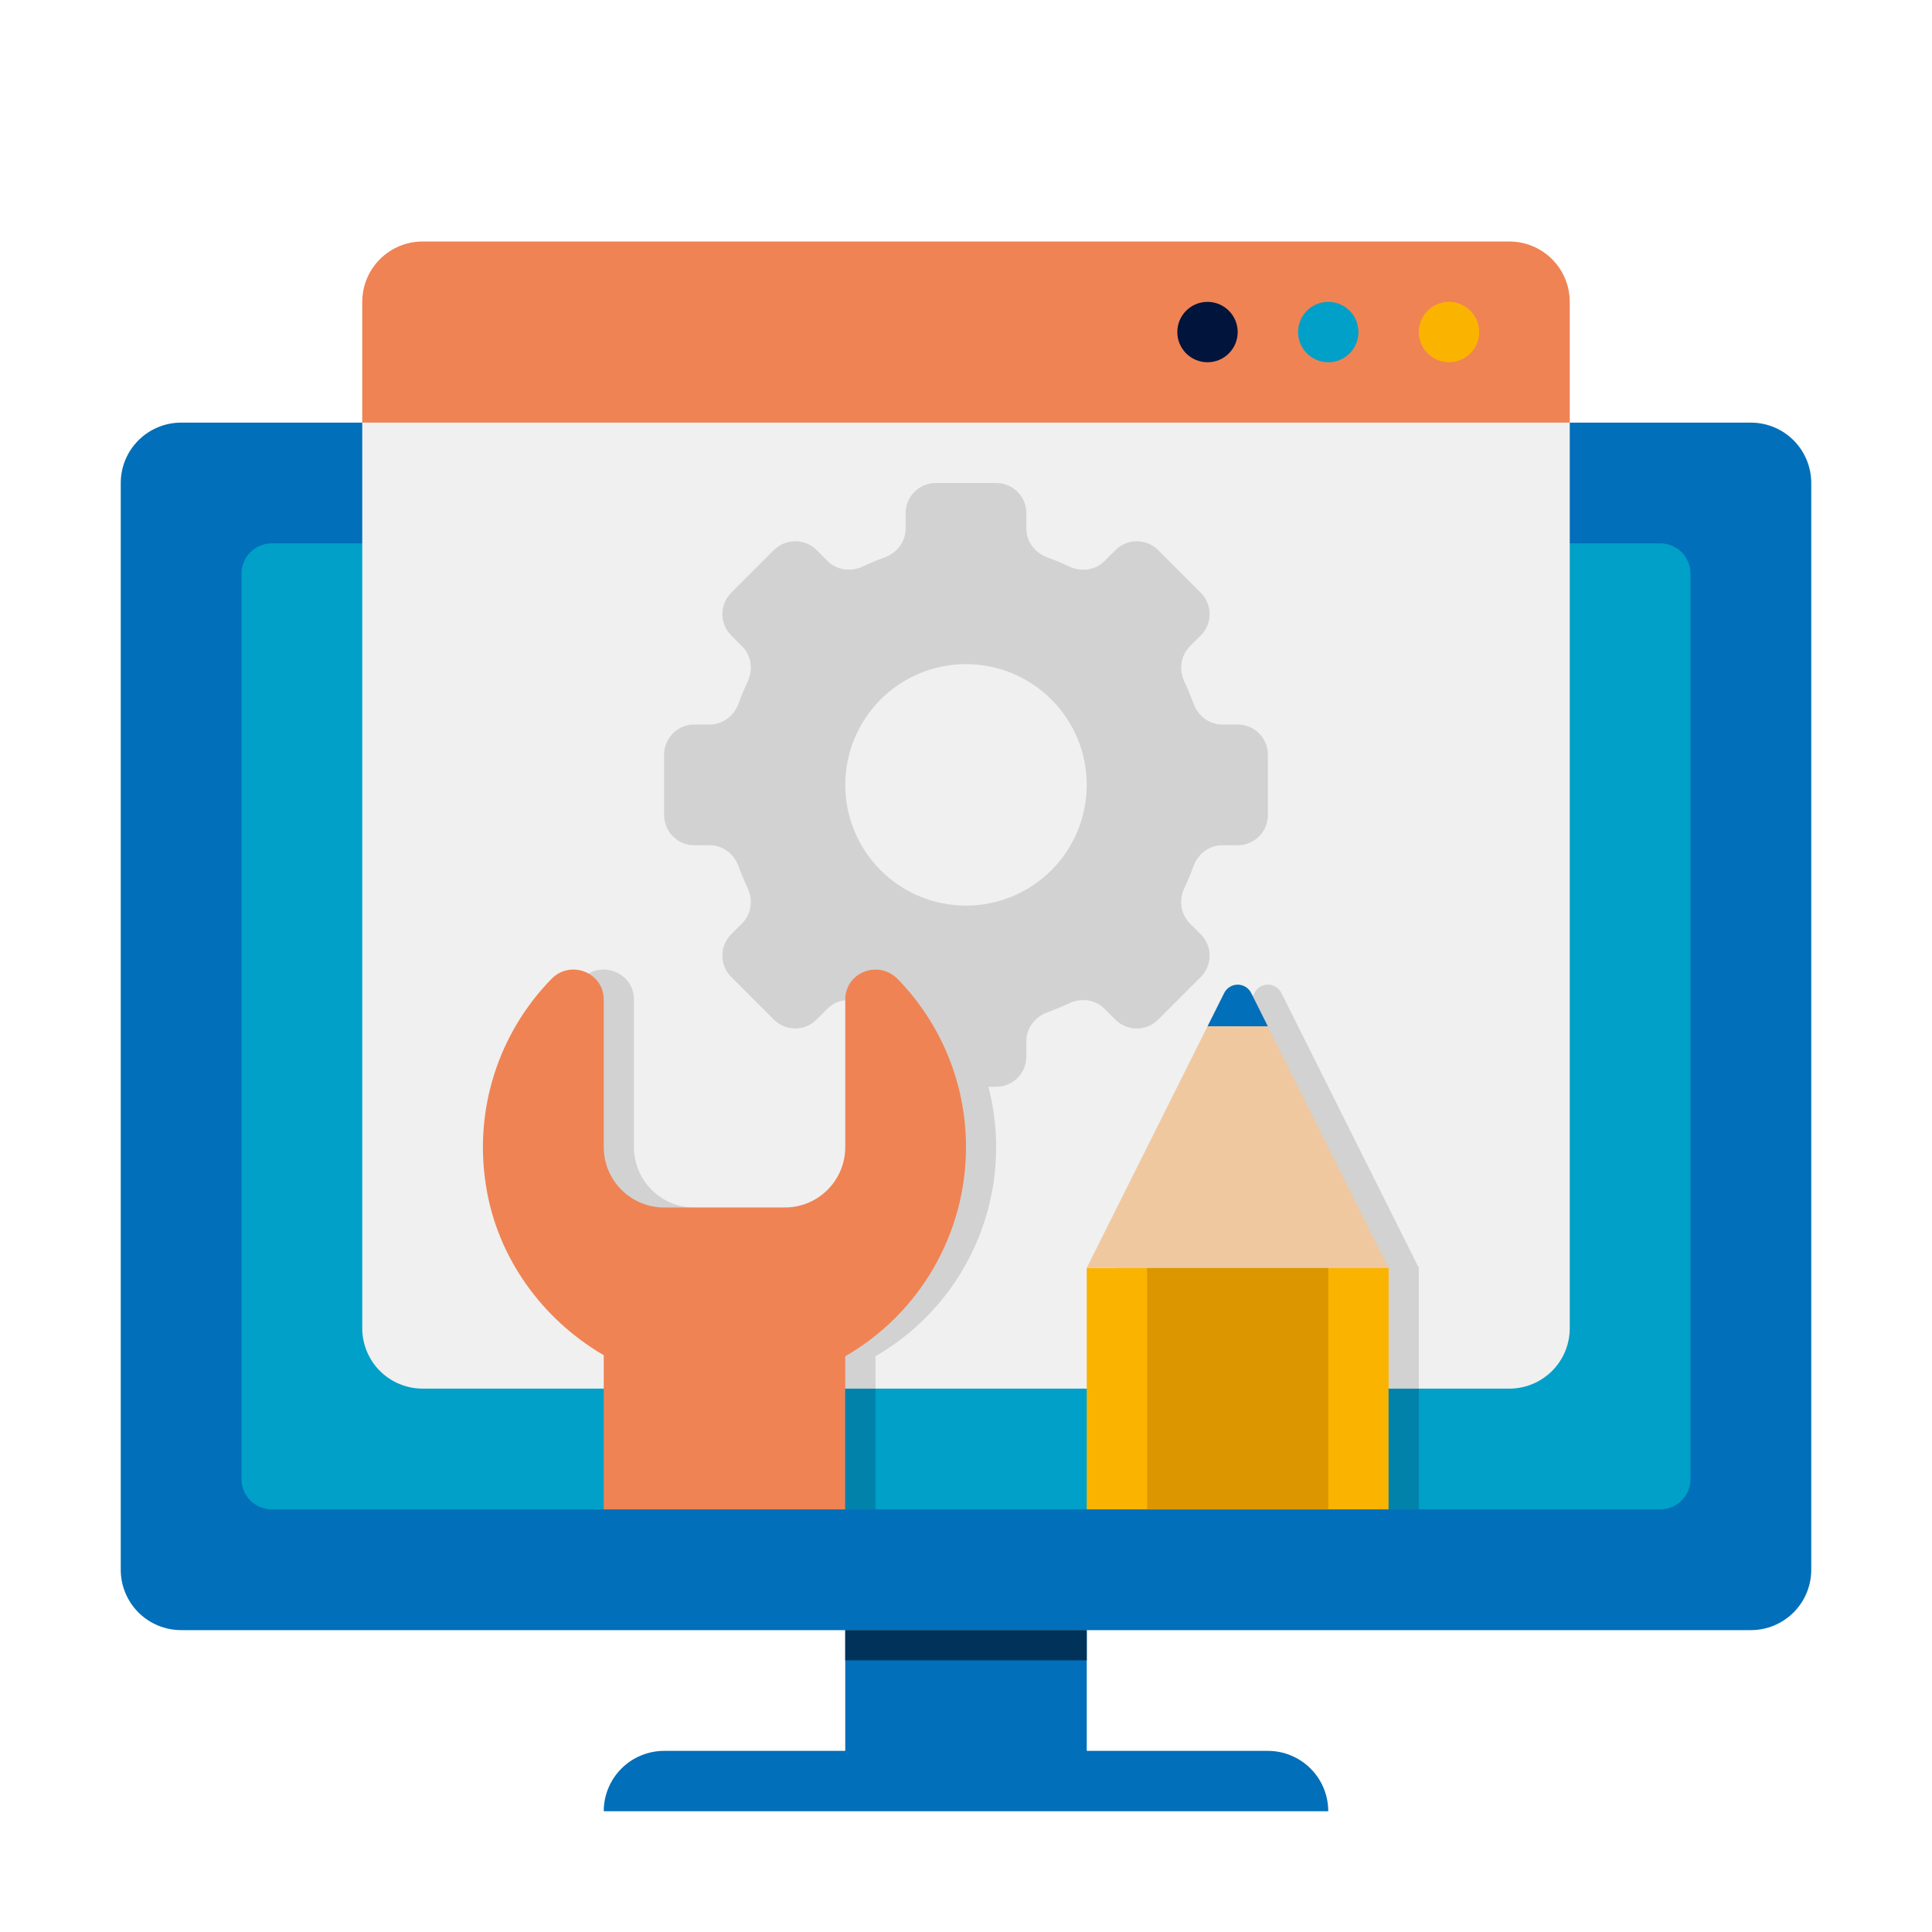 <svg width="512" height="512" viewBox="0 0 512 512" fill="none" xmlns="http://www.w3.org/2000/svg">
<path d="M48 432H464C468.243 432 472.313 430.314 475.314 427.314C478.314 424.313 480 420.243 480 416V128C480 123.757 478.314 119.687 475.314 116.686C472.313 113.686 468.243 112 464 112H48C43.757 112 39.687 113.686 36.686 116.686C33.686 119.687 32 123.757 32 128V416C32 420.243 33.686 424.313 36.686 427.314C39.687 430.314 43.757 432 48 432Z" fill="#016FB9"/>
<path d="M72 400H440C442.122 400 444.157 399.157 445.657 397.657C447.157 396.157 448 394.122 448 392V152C448 149.878 447.157 147.843 445.657 146.343C444.157 144.843 442.122 144 440 144H72C69.878 144 67.843 144.843 66.343 146.343C64.843 147.843 64 149.878 64 152V392C64 394.122 64.843 396.157 66.343 397.657C67.843 399.157 69.878 400 72 400Z" fill="#00A0C8"/>
<path d="M288 464H224V432H288V464ZM160 480H352C352 475.757 350.314 471.687 347.314 468.686C344.313 465.686 340.243 464 336 464H176C171.757 464 167.687 465.686 164.686 468.686C161.686 471.687 160 475.757 160 480Z" fill="#016FB9"/>
<path d="M288 440H224V432H288V440Z" fill="#00325A"/>
<path d="M400 368H112C107.757 368 103.687 366.314 100.686 363.314C97.686 360.313 96 356.243 96 352V112H416V352C416 356.243 414.314 360.313 411.314 363.314C408.313 366.314 404.243 368 400 368Z" fill="#F0F0F0"/>
<path d="M332.424 263.152L296 336V368H376V336L339.576 263.152C339.243 262.488 338.733 261.931 338.101 261.541C337.47 261.151 336.742 260.944 336 260.944C335.258 260.944 334.53 261.151 333.899 261.541C333.267 261.931 332.757 262.488 332.424 263.152ZM232 368V359.424C240.43 354.559 247.639 347.834 253.076 339.761C258.513 331.688 262.036 322.481 263.377 312.84C264.717 303.199 263.839 293.38 260.809 284.13C257.78 274.88 252.679 266.444 245.896 259.464C240.824 254.248 232 257.656 232 264.928V304C232 308.243 230.314 312.313 227.314 315.314C224.313 318.314 220.243 320 216 320H184C179.757 320 175.687 318.314 172.686 315.314C169.686 312.313 168 308.243 168 304V264.936C168 257.688 159.192 254.24 154.136 259.432C147.16 266.578 141.957 275.26 138.946 284.782C135.935 294.303 135.2 304.399 136.8 314.256C139.776 333.392 151.776 349.672 168 359.152V368H232Z" fill="#D2D2D2"/>
<path d="M328 192H323.888C320.376 192 317.44 189.664 316.248 186.36C315.559 184.443 314.777 182.561 313.904 180.72C312.4 177.544 312.832 173.8 315.312 171.32L318.224 168.408C318.968 167.666 319.557 166.784 319.96 165.814C320.362 164.843 320.57 163.803 320.57 162.752C320.57 161.701 320.362 160.661 319.96 159.69C319.557 158.72 318.968 157.838 318.224 157.096L306.912 145.784C306.17 145.04 305.288 144.451 304.318 144.048C303.347 143.646 302.307 143.438 301.256 143.438C300.205 143.438 299.165 143.646 298.194 144.048C297.224 144.451 296.342 145.04 295.6 145.784L292.688 148.696C290.2 151.184 286.464 151.608 283.288 150.104C281.445 149.236 279.563 148.454 277.648 147.76C274.336 146.568 272 143.624 272 140.112V136C272 133.878 271.157 131.843 269.657 130.343C268.157 128.843 266.122 128 264 128H248C245.878 128 243.843 128.843 242.343 130.343C240.843 131.843 240 133.878 240 136V140.112C240 143.624 237.664 146.56 234.36 147.752C232.443 148.441 230.561 149.223 228.72 150.096C225.544 151.6 221.8 151.168 219.32 148.688L216.408 145.776C215.666 145.032 214.784 144.443 213.814 144.04C212.843 143.638 211.803 143.43 210.752 143.43C209.701 143.43 208.661 143.638 207.69 144.04C206.72 144.443 205.838 145.032 205.096 145.776L193.784 157.088C193.04 157.83 192.451 158.712 192.048 159.682C191.646 160.653 191.438 161.693 191.438 162.744C191.438 163.795 191.646 164.835 192.048 165.806C192.451 166.776 193.04 167.658 193.784 168.4L196.696 171.312C199.184 173.8 199.608 177.536 198.104 180.712C197.236 182.555 196.454 184.437 195.76 186.352C194.568 189.664 191.624 192 188.112 192H184C181.878 192 179.843 192.843 178.343 194.343C176.843 195.843 176 197.878 176 200V216C176 218.122 176.843 220.157 178.343 221.657C179.843 223.157 181.878 224 184 224H188.112C191.624 224 194.56 226.336 195.752 229.64C196.448 231.568 197.224 233.448 198.096 235.28C199.6 238.456 199.168 242.2 196.688 244.68L193.776 247.592C193.032 248.334 192.443 249.216 192.04 250.186C191.638 251.157 191.43 252.197 191.43 253.248C191.43 254.299 191.638 255.339 192.04 256.31C192.443 257.28 193.032 258.162 193.776 258.904L205.088 270.216C205.83 270.96 206.712 271.549 207.682 271.952C208.653 272.354 209.693 272.562 210.744 272.562C211.795 272.562 212.835 272.354 213.806 271.952C214.776 271.549 215.658 270.96 216.4 270.216L219.312 267.304C221.8 264.816 225.536 264.392 228.712 265.896C230.544 266.76 232.432 267.544 234.352 268.24C237.664 269.432 240 272.376 240 275.888V280C240 282.122 240.843 284.157 242.343 285.657C243.843 287.157 245.878 288 248 288H264C266.122 288 268.157 287.157 269.657 285.657C271.157 284.157 272 282.122 272 280V275.888C272 272.376 274.336 269.44 277.64 268.248C279.568 267.552 281.448 266.776 283.28 265.904C286.456 264.4 290.2 264.832 292.68 267.312L295.592 270.224C296.334 270.968 297.216 271.557 298.186 271.96C299.157 272.362 300.197 272.57 301.248 272.57C302.299 272.57 303.339 272.362 304.31 271.96C305.28 271.557 306.162 270.968 306.904 270.224L318.216 258.912C318.96 258.17 319.549 257.288 319.952 256.318C320.354 255.347 320.562 254.307 320.562 253.256C320.562 252.205 320.354 251.165 319.952 250.194C319.549 249.224 318.96 248.342 318.216 247.6L315.304 244.688C312.816 242.2 312.392 238.464 313.896 235.288C314.76 233.456 315.544 231.568 316.24 229.648C317.432 226.336 320.376 224 323.888 224H328C330.122 224 332.157 223.157 333.657 221.657C335.157 220.157 336 218.122 336 216V200C336 197.878 335.157 195.843 333.657 194.343C332.157 192.843 330.122 192 328 192ZM256 240C247.513 240 239.374 236.629 233.373 230.627C227.371 224.626 224 216.487 224 208C224 199.513 227.371 191.374 233.373 185.373C239.374 179.371 247.513 176 256 176C264.487 176 272.626 179.371 278.627 185.373C284.629 191.374 288 199.513 288 208C288 216.487 284.629 224.626 278.627 230.627C272.626 236.629 264.487 240 256 240Z" fill="#D2D2D2"/>
<path d="M416 112H96V80C96 75.757 97.686 71.687 100.686 68.686C103.687 65.686 107.757 64 112 64H400C404.243 64 408.313 65.686 411.314 68.686C414.314 71.687 416 75.757 416 80V112Z" fill="#EF8354"/>
<path d="M384 96C388.418 96 392 92.418 392 88C392 83.582 388.418 80 384 80C379.582 80 376 83.582 376 88C376 92.418 379.582 96 384 96Z" fill="#FAB400"/>
<path d="M352 96C356.418 96 360 92.418 360 88C360 83.582 356.418 80 352 80C347.582 80 344 83.582 344 88C344 92.418 347.582 96 352 96Z" fill="#00A0C8"/>
<path d="M320 96C324.418 96 328 92.418 328 88C328 83.582 324.418 80 320 80C315.582 80 312 83.582 312 88C312 92.418 315.582 96 320 96Z" fill="#00143C"/>
<path d="M256 304C256.02 287.359 249.521 271.372 237.896 259.464C232.824 254.248 224 257.656 224 264.928V304C224 308.243 222.314 312.313 219.314 315.314C216.313 318.314 212.243 320 208 320H176C171.757 320 167.687 318.314 164.686 315.314C161.686 312.313 160 308.243 160 304V264.936C160 257.688 151.192 254.24 146.136 259.432C139.16 266.578 133.957 275.26 130.946 284.782C127.935 294.303 127.2 304.399 128.8 314.256C131.776 333.392 143.776 349.672 160 359.152V400H224V359.424C233.732 353.811 241.814 345.733 247.432 336.003C253.049 326.273 256.005 315.235 256 304Z" fill="#EF8354"/>
<path d="M288 336H368V400H288V336Z" fill="#FAB400"/>
<path d="M304 336H352V400H304V336Z" fill="#DC9600"/>
<path d="M324.424 263.152L320 272H336L331.576 263.152C331.243 262.488 330.733 261.931 330.101 261.541C329.47 261.151 328.742 260.944 328 260.944C327.258 260.944 326.53 261.151 325.899 261.541C325.267 261.931 324.757 262.488 324.424 263.152Z" fill="#016FB9"/>
<path d="M368 336L336 272H320L288 336H368Z" fill="#F0C8A0"/>
<path d="M224 368H232V400H224V368ZM368 368H376V400H368V368Z" fill="#0082AA"/>
</svg>
